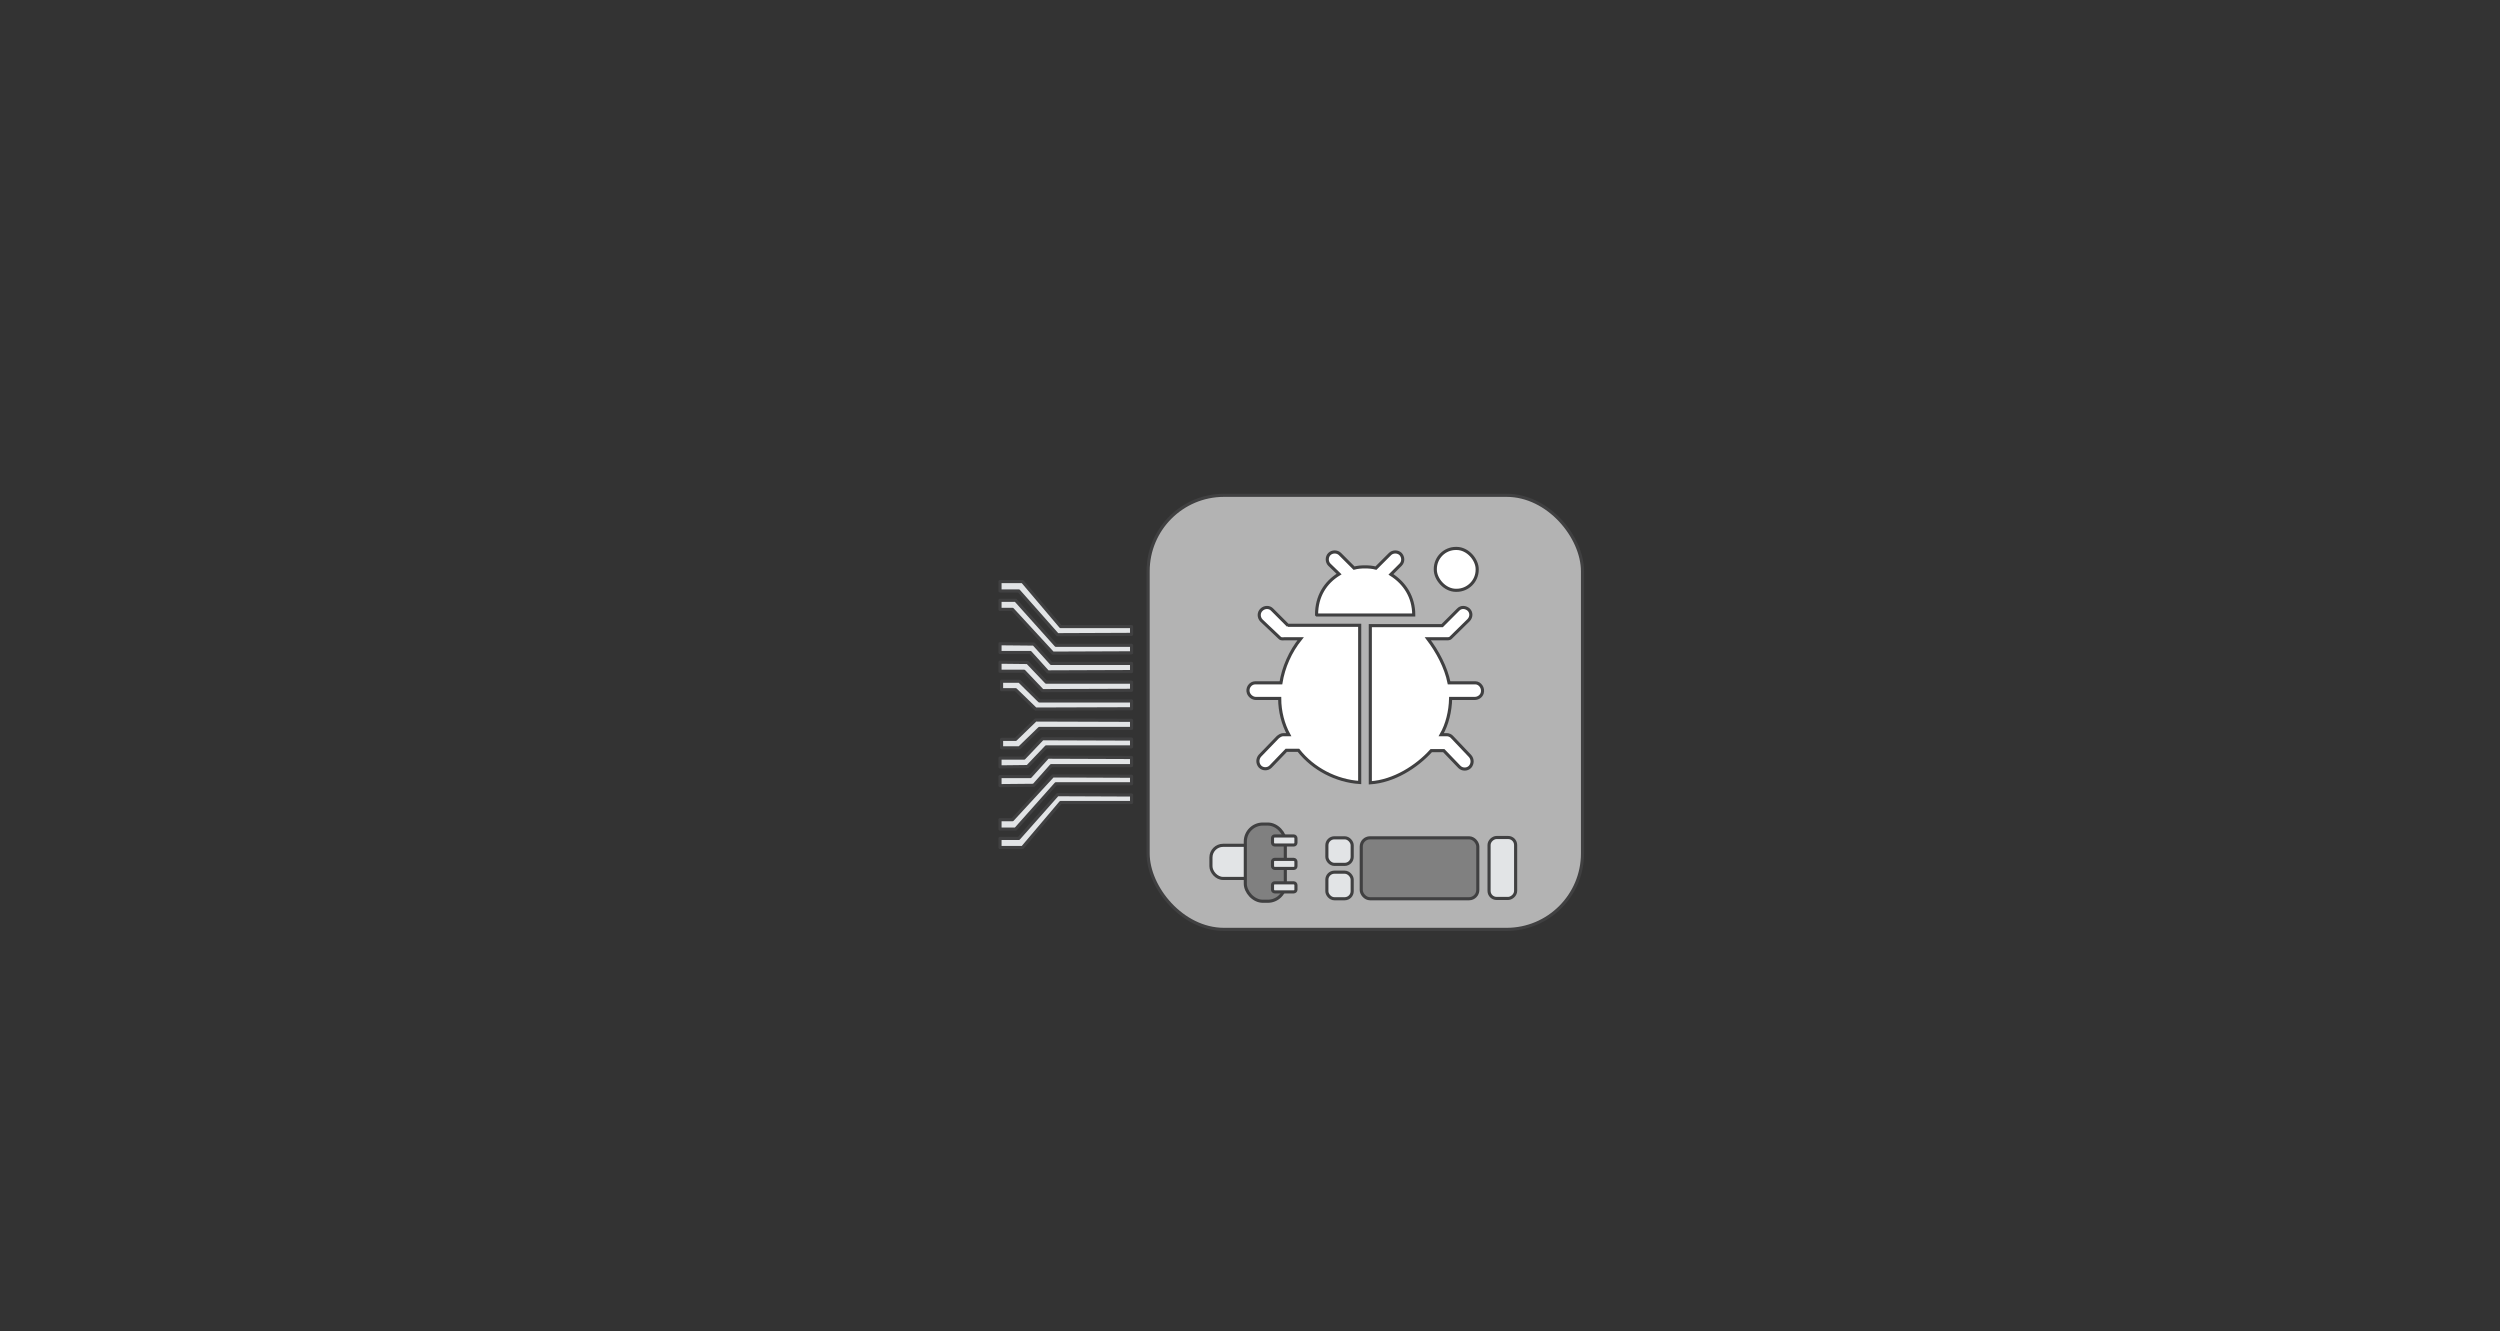 <?xml version="1.0" encoding="UTF-8" standalone="no"?>
<svg
   id="slide_6"
   version="1.1"
   viewBox="0 0 800 426"
   sodipodi:docname="how-to-debug4.svg"
   inkscape:version="1.1.2 (0a00cf5339, 2022-02-04)"
   xmlns:inkscape="http://www.inkscape.org/namespaces/inkscape"
   xmlns:sodipodi="http://sodipodi.sourceforge.net/DTD/sodipodi-0.dtd"
   xmlns="http://www.w3.org/2000/svg"
   xmlns:svg="http://www.w3.org/2000/svg">
  <rect x="0" y="0" width="800" height="426" fill="#333333" stroke="none"/>
  <sodipodi:namedview
     id="namedview148"
     pagecolor="#ffffff"
     bordercolor="#666666"
     borderopacity="1.0"
     inkscape:pageshadow="2"
     inkscape:pageopacity="0.0"
     inkscape:pagecheckerboard="0"
     showgrid="false"
     inkscape:zoom="1.64125"
     inkscape:cx="399.69535"
     inkscape:cy="213.25209"
     inkscape:window-width="3840"
     inkscape:window-height="2130"
     inkscape:window-x="0"
     inkscape:window-y="0"
     inkscape:window-maximized="1"
     inkscape:current-layer="slide_6" />
  <!-- Generator: Adobe Illustrator 29.2.1, SVG Export Plug-In . SVG Version: 2.1.0 Build 116)  -->
  <defs
     id="defs4">
    <style
       id="style2">
      .st0, .st1, .st2, .st3, .st4, .st5 {
        stroke: #404041;
      }

      .st0, .st2 {
        stroke-linecap: round;
        stroke-linejoin: round;
      }

      .st0, .st2, .st3 {
        fill: #e2e4e6;
      }

      .st1 {
        fill: gray;
      }

      .st1, .st3, .st4, .st5 {
        stroke-miterlimit: 10;
      }

      .st2 {
        display: none;
      }

      .st4 {
        fill: #fff;
      }

      .st5 {
        fill: #b3b3b3;
      }
    </style>
  </defs>
  <g
     id="g108">
    <rect
       class="st5"
       x="367.4"
       y="158.5"
       width="139"
       height="138.9"
       rx="24.3"
       ry="24.3"
       id="rect72" />
    <g
       id="g96">
      <g
         id="g84">
        <rect
           class="st3"
           x="387.5"
           y="270.5"
           width="21.9"
           height="10.6"
           rx="3.9"
           ry="3.9"
           id="rect74" />
        <rect
           class="st1"
           x="398.5"
           y="263.7"
           width="12.8"
           height="24.7"
           rx="5.6"
           ry="5.6"
           id="rect76" />
        <rect
           class="st3"
           x="407.2"
           y="282.5"
           width="7.5"
           height="2.9"
           rx=".7"
           ry=".7"
           id="rect78" />
        <rect
           class="st3"
           x="407.2"
           y="275"
           width="7.5"
           height="2.9"
           rx=".7"
           ry=".7"
           id="rect80" />
        <rect
           class="st3"
           x="407.2"
           y="267.5"
           width="7.5"
           height="2.9"
           rx=".7"
           ry=".7"
           id="rect82" />
      </g>
      <g
         id="g94">
        <rect
           class="st3"
           x="424.6"
           y="268.1"
           width="8.1"
           height="8.5"
           rx="2.4"
           ry="2.4"
           id="rect86" />
        <rect
           class="st3"
           x="424.6"
           y="279.1"
           width="8.1"
           height="8.5"
           rx="2.4"
           ry="2.4"
           id="rect88" />
        <rect
           class="st3"
           x="471"
           y="273.6"
           width="19.5"
           height="8.5"
           rx="2.4"
           ry="2.4"
           transform="translate(758.6 -203) rotate(90)"
           id="rect90" />
        <rect
           class="st1"
           x="435.6"
           y="268.1"
           width="37.3"
           height="19.5"
           rx="2.8"
           ry="2.8"
           id="rect92" />
      </g>
    </g>
    <g
       id="g104">
      <path
         class="st4"
         d="M412.2,200.2l-5.1-5.1c-.9-1-2.5-.9-3.4,0-1,.9-1,2.5,0,3.5l5.8,5.5c.5.5,1.1.3,1.7.3h5c-3.3,4.1-5.5,9.1-6.3,14.1h-8.2c-1.6,0-2.8,1.7-2.2,3.3.4,1,1.4,1.7,2.4,1.7h7.6c0,4.2,1.1,8.3,2.9,11.6h-1.8c-.6,0-1.2.4-1.7.8l-5.7,5.9c-.9,1-.9,2.5,0,3.5.5.5,1.1.7,1.7.7s1.2-.2,1.7-.7l5-5.2h3.9c4.7,6,12.1,9.8,19.6,10.3v-50.3h-23Z"
         id="path98" />
      <path
         class="st4"
         d="M472.1,218.5h-8.4c-1-5-3.7-10-6.8-14.1h5.6c.6,0,1.3.1,1.7-.3l5.8-5.7c.9-1,.9-2.4,0-3.3-1-.9-2.5-1-3.4,0l-5.1,5.1h-23v50.3c7.5-.5,14.8-5.1,19.5-10.3h4l5,5.2c.5.5,1.1.7,1.7.7s1.2-.2,1.7-.7c.9-1,.9-2.5,0-3.5l-5.7-6c-.4-.5-1.1-.8-1.7-.8h-1.8c1.9-3.3,2.9-7.5,3-11.6h7.7c1.1,0,2.1-.7,2.4-1.7.5-1.6-.7-3.3-2.2-3.3h0s0,0,0,0Z"
         id="path100" />
      <path
         class="st4"
         d="M421.4,196.8h31c0-5.8-2.9-10.2-7.3-13l3.1-3.1c.9-.9.9-2.4,0-3.4-.9-.9-2.5-.9-3.4,0l-4.5,4.5c-1.1-.3-2.3-.4-3.5-.4s-2.4.1-3.5.4l-4.5-4.5c-.9-.9-2.5-.9-3.4,0-.9.9-.9,2.5,0,3.4l3.1,3c-4.4,2.7-7.2,7.1-7.2,13h0s0,0,0,0Z"
         id="path102" />
    </g>
    <rect
       class="st4"
       x="459.3"
       y="175.5"
       width="13.4"
       height="13.4"
       rx="6.6"
       ry="6.6"
       id="rect106" />
  </g>
  <g
     id="Layer_2">
    <g
       id="g126">
      <polygon
         class="st0"
         points="362.1 226.8 362.1 224.3 332.6 224.3 326.2 218 320.5 218 320.5 220.7 325 220.7 331.4 226.9 362.1 226.8"
         id="polygon110" />
      <polygon
         class="st2"
         points="328.5 265.1 331.4 265.1 331.4 258.7 345.4 241.9 362.7 241.9 362.7 238.6 344.3 238.6 328.5 257.5 328.5 265.1"
         id="polygon112" />
      <polygon
         class="st2"
         points="362.6 231.1 362.6 233.9 335.9 233.9 330.1 240.6 325.5 240.6 325.5 237.6 329 237.6 334.7 231 362.6 231.1"
         id="polygon114" />
      <polygon
         class="st0"
         points="362.1 220.9 362.1 218.3 334.8 218.3 328.8 212 320 211.9 320 214.8 327.7 214.8 333.6 221 362.1 220.9"
         id="polygon116" />
      <polygon
         class="st0"
         points="362.1 214.9 362.1 212.3 336.4 212.3 330.8 206.1 320 206 320 208.8 329.7 208.8 335.3 215 362.1 214.9"
         id="polygon118" />
      <polygon
         class="st0"
         points="362.1 208.9 362.1 206.5 337.9 206.5 325 192.1 320 192.1 320 195 324 195 336.9 209 362.1 208.9"
         id="polygon120" />
      <polygon
         class="st0"
         points="362.1 203 362.1 200.5 339.4 200.5 327.2 186.1 320 186.1 320 189.1 326 189.1 338.4 203.1 362.1 203"
         id="polygon122" />
      <polygon
         class="st2"
         points="327.5 173.2 330.4 173.2 330.4 179.2 343 194.8 362.3 194.8 362.3 197.9 342 197.9 327.5 180.3 327.5 173.2"
         id="polygon124" />
    </g>
    <g
       id="g144">
      <polygon
         class="st0"
         points="331.4 230.4 325 236.6 320.5 236.6 320.5 239.3 326.2 239.3 332.6 233.1 362.1 233.1 362.1 230.5 331.4 230.4"
         id="polygon128" />
      <polygon
         class="st2"
         points="328.5 199.8 344.3 218.7 362.7 218.7 362.7 215.4 345.4 215.4 331.4 198.7 331.4 192.2 328.5 192.2 328.5 199.8"
         id="polygon130" />
      <polygon
         class="st2"
         points="334.7 226.3 329 219.7 325.5 219.7 325.5 216.8 330.1 216.8 335.9 223.5 362.6 223.5 362.6 226.2 334.7 226.3"
         id="polygon132" />
      <polygon
         class="st0"
         points="333.6 236.4 327.7 242.6 320 242.6 320 245.4 328.8 245.3 334.8 239 362.1 239 362.1 236.5 333.6 236.4"
         id="polygon134" />
      <polygon
         class="st0"
         points="335.3 242.3 329.7 248.5 320 248.5 320 251.4 330.8 251.3 336.4 245 362.1 245 362.1 242.4 335.3 242.3"
         id="polygon136" />
      <polygon
         class="st0"
         points="336.9 248.3 324 262.3 320 262.3 320 265.3 325 265.3 337.9 250.8 362.1 250.8 362.1 248.4 336.9 248.3"
         id="polygon138" />
      <polygon
         class="st0"
         points="338.4 254.3 326 268.3 320 268.3 320 271.2 327.2 271.2 339.4 256.8 362.1 256.8 362.1 254.4 338.4 254.3"
         id="polygon140" />
      <polygon
         class="st2"
         points="327.5 277 342 259.5 362.3 259.5 362.3 262.5 343 262.5 330.4 278.1 330.4 284.1 327.5 284.1 327.5 277"
         id="polygon142" />
    </g>
  </g>
</svg>
